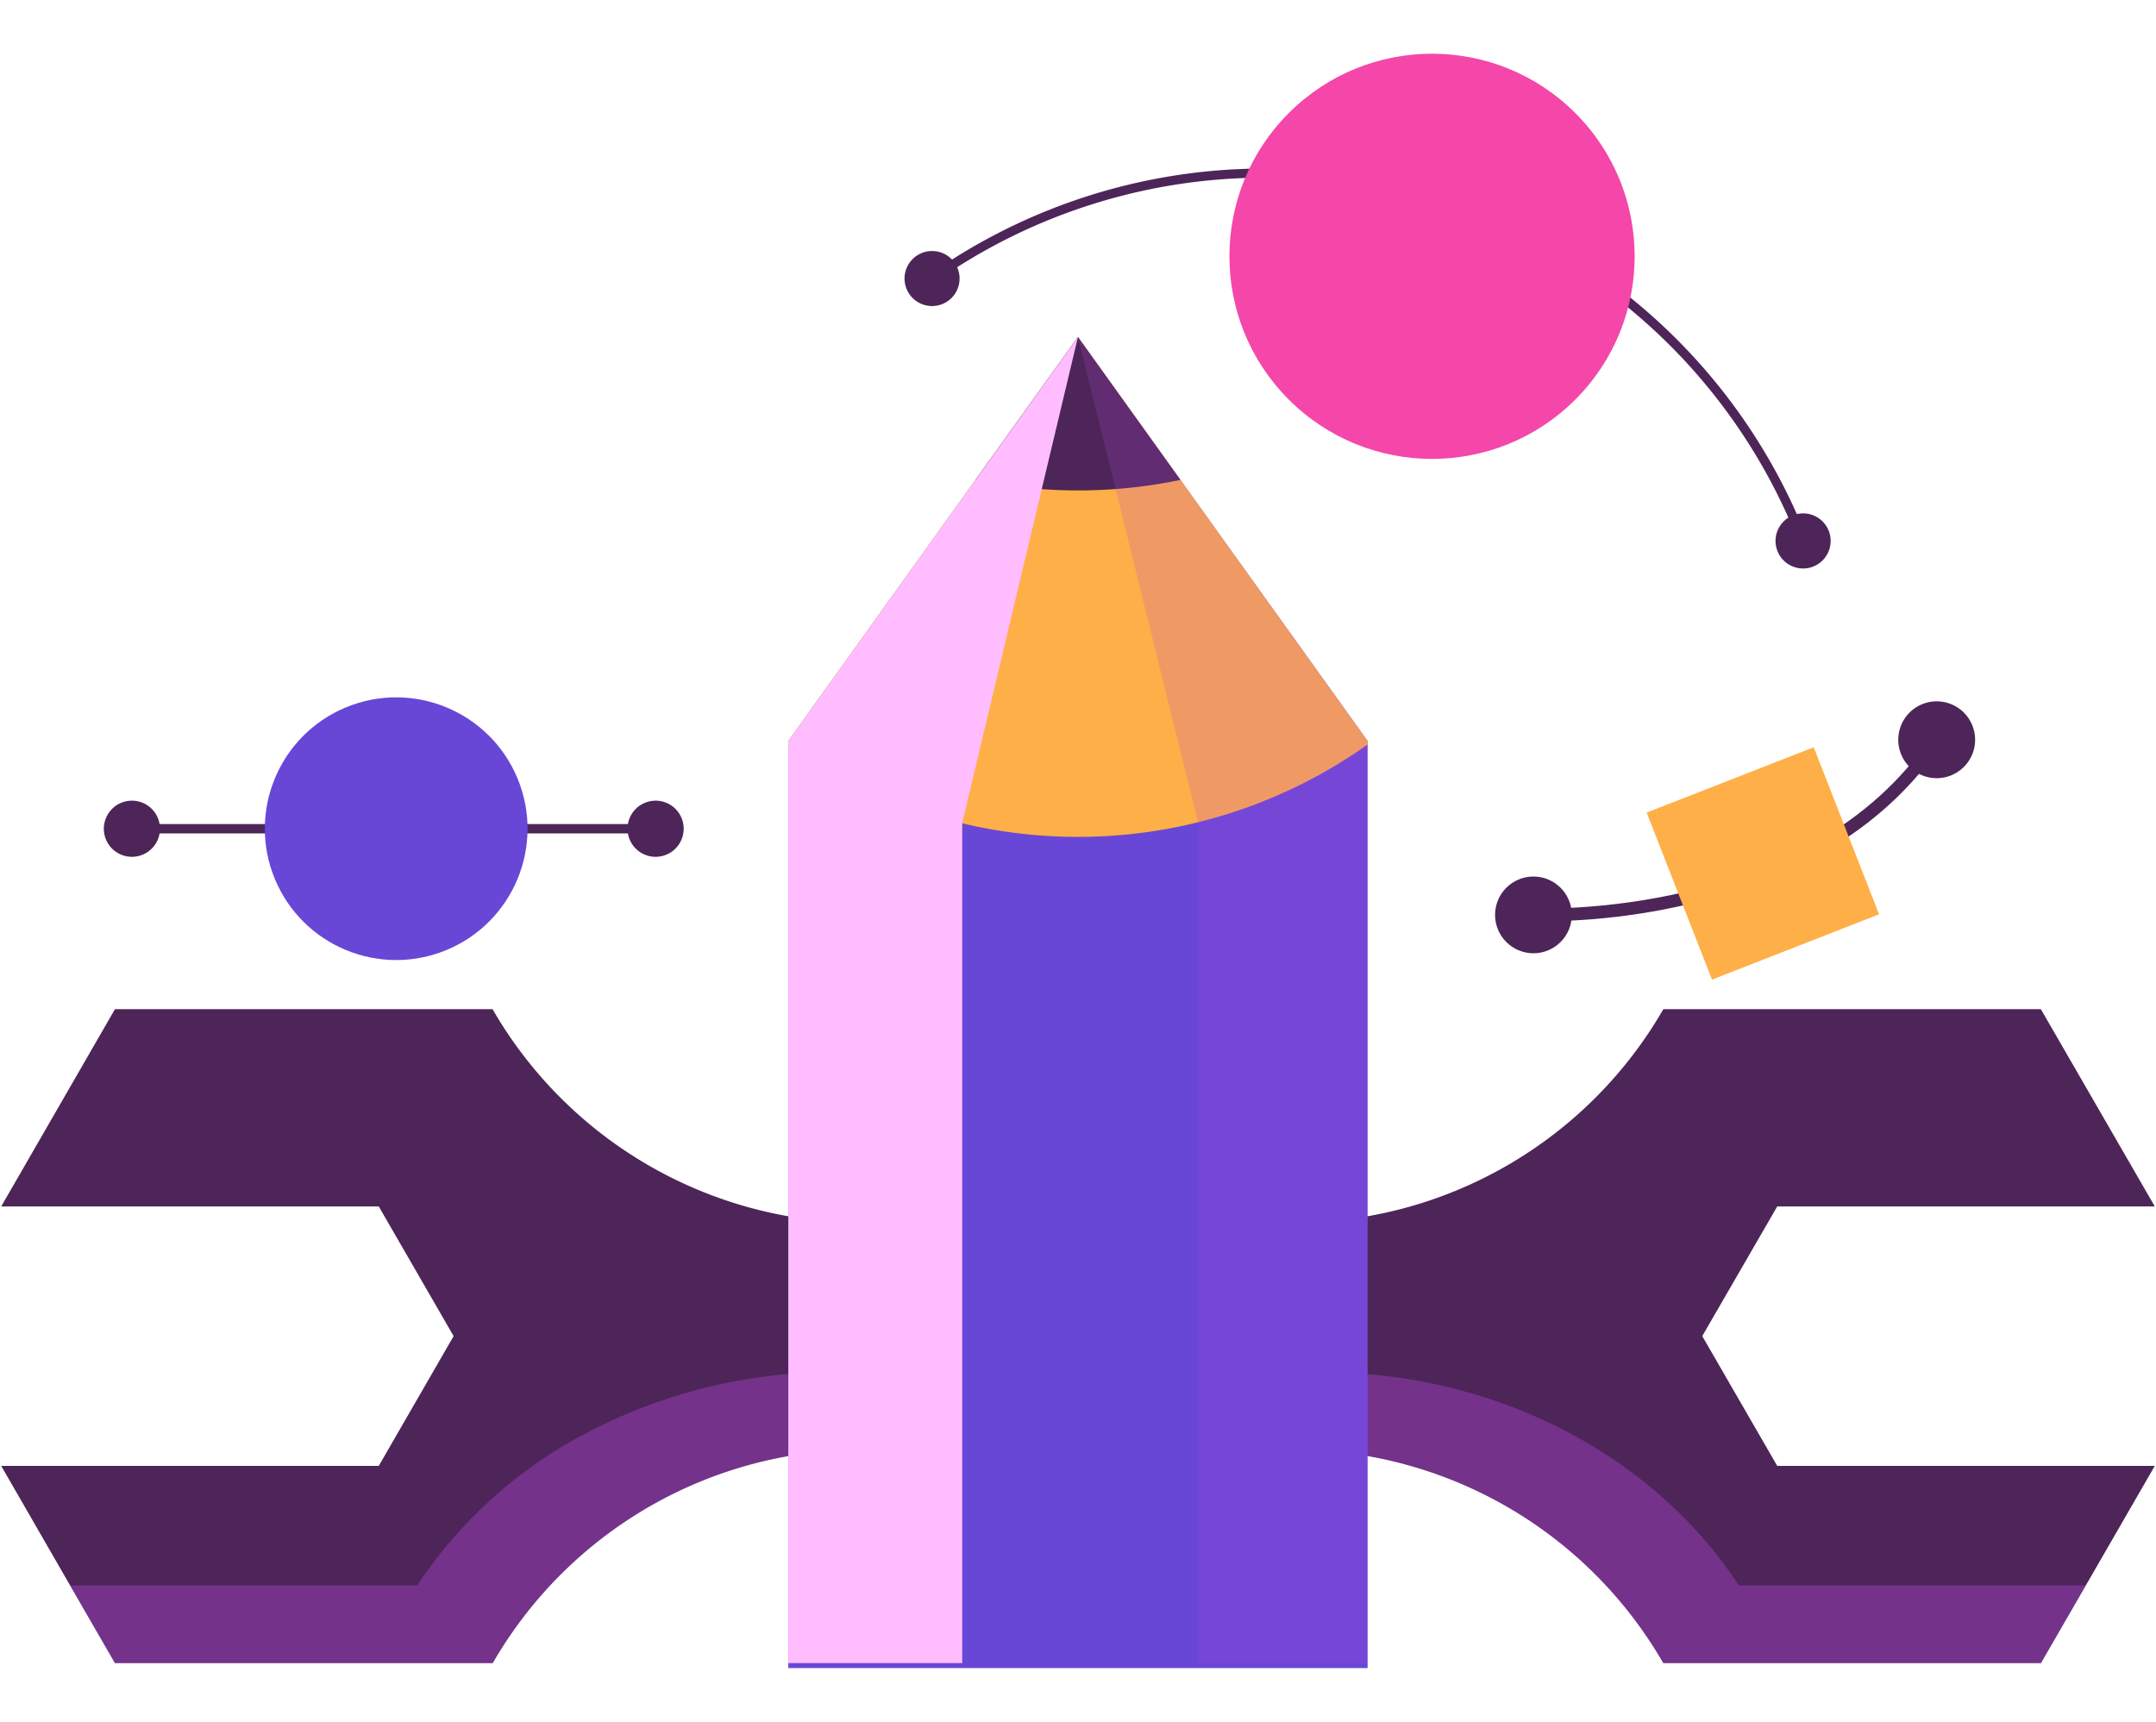 <svg xmlns="http://www.w3.org/2000/svg" viewBox="0 0 500 399.35"><defs><style>.cls-1{isolation:isolate;}.cls-2{fill:#4d2558;}.cls-3,.cls-7{fill:#b047d7;mix-blend-mode:multiply;}.cls-3{opacity:0.4;}.cls-4{fill:#6847d7;}.cls-5{fill:#ffaf47;}.cls-6{fill:#ffbdff;mix-blend-mode:soft-light;}.cls-7{opacity:0.2;}.cls-8{fill:#f447a9;}</style></defs><title>vite</title><g class="cls-1"><g id="OBJECTS"><path class="cls-2" d="M412.16,340h87.56l-16,27.73-10.4,18H385.74A98.94,98.94,0,0,0,300,336.21H200a99,99,0,0,0-85.74,49.53H26.66l-10.39-18L.28,340H87.84l17.36-30.1L87.84,279.82H.28l26.38-45.75h87.57A99,99,0,0,0,200,283.6H300a99,99,0,0,0,85.75-49.53H473.3l26.42,45.75H412.16l-17.39,30.07Z"/><path class="cls-3" d="M483.7,367.72l-10.4,18H385.74A98.94,98.94,0,0,0,300,336.21H200a99,99,0,0,0-85.74,49.53H26.66l-10.39-18H96.74a106,106,0,0,1,40.91-36.22,122.73,122.73,0,0,1,55.89-13.27H306.43c39.94,0,76.85,18.86,96.83,49.49Z"/><polygon class="cls-4" points="317.16 171.86 317.16 386.89 182.82 386.89 182.82 171.86 226.22 111.31 249.99 78.18 273.75 111.31 317.16 171.86"/><path class="cls-5" d="M317.16,171.86v.82a116,116,0,0,1-134.34,0v-.82l43.4-60.55L250,78.18l23.76,33.13Z"/><path class="cls-2" d="M273.75,111.31A116.06,116.06,0,0,1,250,113.75a116.16,116.16,0,0,1-23.77-2.44L250,78.18Z"/><polygon class="cls-6" points="249.99 78.18 223.15 190.87 223.15 385.73 182.82 385.73 182.82 171.86 249.99 78.18"/><polygon class="cls-7" points="249.99 78.18 277.86 190.87 277.86 385.73 317.16 385.73 317.16 171.86 249.99 78.18"/><path class="cls-2" d="M458.05,171.58a8.91,8.91,0,1,1-8.9-8.91A8.91,8.91,0,0,1,458.05,171.58Z"/><circle class="cls-2" cx="355.62" cy="212.2" r="8.9"/><path class="cls-2" d="M358.37,213.67c-1.75,0-2.75,0-2.83,0l.16-3c.63,0,63.73,2.81,92.21-39.91l2.47,1.65C424.48,211.25,371.21,213.67,358.37,213.67Z"/><rect class="cls-5" x="388.03" y="179.46" width="41.6" height="41.6" transform="translate(-44.86 162.67) rotate(-21.36)"/><path class="cls-2" d="M158.55,192.21a6.51,6.51,0,1,1-6.51-6.5A6.5,6.5,0,0,1,158.55,192.21Z"/><path class="cls-2" d="M37.1,192.21a6.51,6.51,0,1,1-6.51-6.5A6.5,6.5,0,0,1,37.1,192.21Z"/><rect class="cls-2" x="34.4" y="191.13" width="114.95" height="2.17"/><circle class="cls-4" cx="91.88" cy="192.21" r="30.46" transform="translate(-66.56 49.79) rotate(-22.5)"/><path class="cls-2" d="M417.17,125.87a132.93,132.93,0,0,0-200.4-60.41l-1.23-1.74A135.07,135.07,0,0,1,419.15,125.1Z"/><circle class="cls-8" cx="332.11" cy="59.45" r="46.99" transform="translate(55.23 252.25) rotate(-45)"/><path class="cls-2" d="M424.53,125a6.39,6.39,0,1,1-6.83-5.91A6.38,6.38,0,0,1,424.53,125Z"/><path class="cls-2" d="M222.52,64.16a6.38,6.38,0,1,1-6.82-5.92A6.37,6.37,0,0,1,222.52,64.16Z"/></g></g></svg>